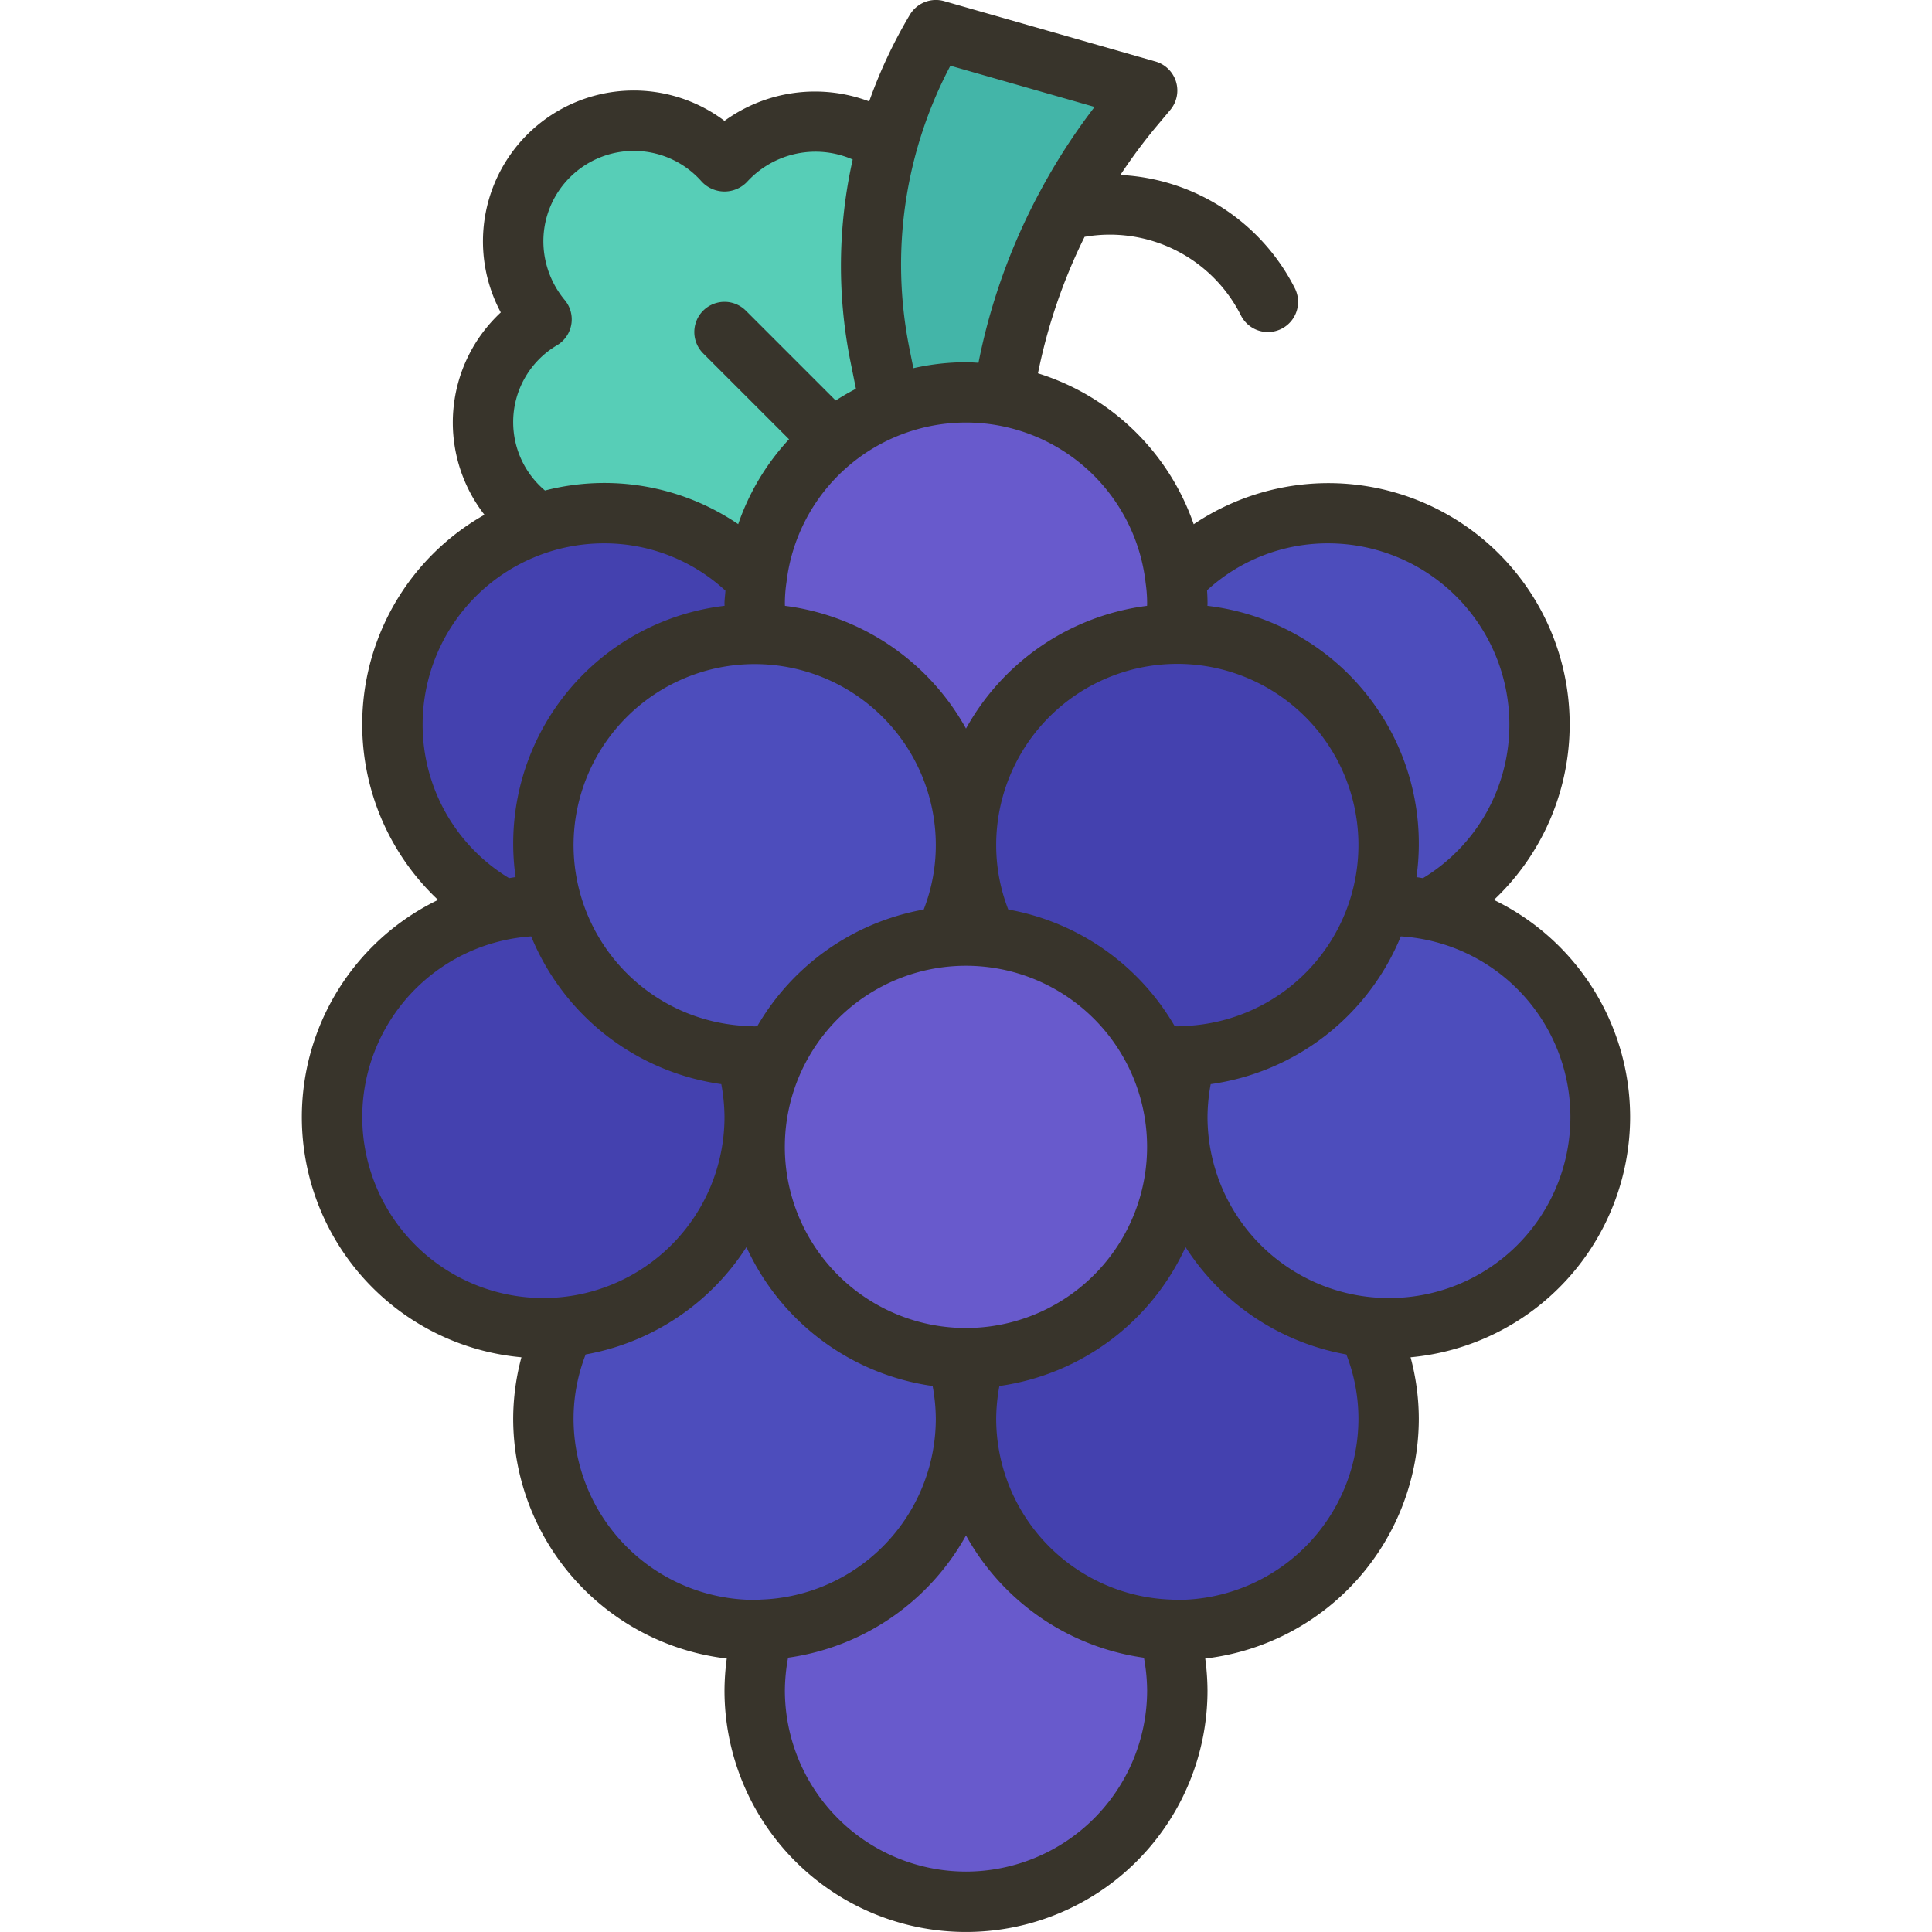 <?xml version="1.0"?>
<svg xmlns="http://www.w3.org/2000/svg" viewBox="0 0 64 64"><g id="Grapes"><path d="M20,18a3.995,3.995,0,0,1-2.728-6.918l.56-.523-.359-.677a3.996,3.996,0,0,1,5.927-5.078L24,5.255l.601-.451A3.996,3.996,0,0,1,31,8V18Z" style="fill:#57ceb7"/><circle cx="20" cy="24" r="7" style="fill:#4441af"/><circle cx="44" cy="24" r="7" style="fill:#4d4dbc"/><path d="M30,16l-.856-4.282A15.053,15.053,0,0,1,31,1l7,2-.519.622A19.369,19.369,0,0,0,33,16Z" style="fill:#43b5a8"/><circle cx="32" cy="56" r="7" style="fill:#685acc"/><circle cx="39" cy="47" r="7" style="fill:#4441af"/><circle cx="25" cy="47" r="7" style="fill:#4d4dbc"/><circle cx="18" cy="37" r="7" style="fill:#4441af"/><circle cx="46" cy="37" r="7" style="fill:#4d4dbc"/><circle cx="32" cy="20" r="7" style="fill:#685acc"/><circle cx="39" cy="28" r="7" style="fill:#4441af"/><circle cx="25" cy="28" r="7" style="fill:#4d4dbc"/><circle cx="32" cy="38" r="7" style="fill:#685acc"/><path d="M54,36.999a8.002,8.002,0,0,0-4.512-7.188,7.992,7.992,0,0,0-9.945-12.445,7.971,7.971,0,0,0-5.159-4.999,18.32,18.32,0,0,1,1.544-4.521,4.86,4.86,0,0,1,5.178,2.601,1,1,0,0,0,1.789-.895,6.854,6.854,0,0,0-5.781-3.756,18.231,18.231,0,0,1,1.133-1.535l.52-.62a1,1,0,0,0-.491-1.604l-7-2a1.005,1.005,0,0,0-1.133.447,16.117,16.117,0,0,0-1.35,2.875A5.106,5.106,0,0,0,24,4.003,4.996,4.996,0,0,0,16.589,10.35a4.978,4.978,0,0,0-.541,6.702,7.982,7.982,0,0,0-1.537,12.759,7.99,7.99,0,0,0,2.762,15.151A7.912,7.912,0,0,0,17,46.999a8.009,8.009,0,0,0,7.075,7.942A8.274,8.274,0,0,0,24,55.999a8,8,0,0,0,16,0,8.274,8.274,0,0,0-.075-1.058A8.009,8.009,0,0,0,47,46.999a7.912,7.912,0,0,0-.273-2.037A8.008,8.008,0,0,0,54,36.999ZM32.219,43.988c-.019.001-.037 0-.055.003-.055.002-.109.008-.164.008-.055,0-.108-.007-.162-.008-.02-.003-.039-.002-.06-.003a6,6,0,1,1,.441 0ZM19,27.999a6,6,0,0,1,12,0,5.872,5.872,0,0,1-.401,2.131,8.01,8.01,0,0,0-5.514,3.865c-.029 0-.056.005-.085.005-.055,0-.109-.007-.164-.008-.018-.002-.035-.001-.053-.003A6.002,6.002,0,0,1,19,27.999Zm20.217,5.989c-.018.001-.035 0-.053.003-.055.002-.109.008-.165.008-.029,0-.056-.004-.085-.005a8.01,8.01,0,0,0-5.514-3.865A5.872,5.872,0,0,1,33,27.999a6,6,0,1,1,6.217,5.989ZM50,23.999A5.943,5.943,0,0,1,47.138,29.09c-.072-.01-.143-.025-.216-.033a7.93,7.93,0,0,0-6.924-8.988c0-.024.003-.044.003-.069,0-.151-.006-.3-.016-.446A5.91,5.91,0,0,1,44,17.999,6.007,6.007,0,0,1,50,23.999ZM37.951,19.316A4.654,4.654,0,0,1,38,19.999c0,.025-.002.045-.002.07A8.011,8.011,0,0,0,32,24.135a8.011,8.011,0,0,0-5.998-4.066C26.002,20.045,26,20.025,26,19.999a4.818,4.818,0,0,1,.054-.716,5.988,5.988,0,0,1,11.897.032ZM31.483,2.177l4.777,1.365a20.295,20.295,0,0,0-1.825,2.833c-.016.023-.025.048-.039.072a20.304,20.304,0,0,0-1.983,5.571c-.138-.007-.274-.019-.413-.019a8.016,8.016,0,0,0-1.743.198l-.135-.673A14.099,14.099,0,0,1,31.483,2.177ZM17,13.999a2.951,2.951,0,0,1,1.451-2.561A.999.999,0,0,0,18.71,9.942,3.055,3.055,0,0,1,18,7.999,2.996,2.996,0,0,1,23.249,6.02a1.033,1.033,0,0,0,1.502,0,3.071,3.071,0,0,1,3.496-.736,16.119,16.119,0,0,0-.087,6.632l.194.964c-.231.118-.454.248-.671.387l-2.975-2.975A1.0 1,0,0,0,23.293,11.706l2.845,2.845a7.891,7.891,0,0,0-1.684,2.812,7.883,7.883,0,0,0-6.401-1.114A2.958,2.958,0,0,1,17,13.999Zm-3,10a6.007,6.007,0,0,1,6-6,5.91,5.91,0,0,1,4.031,1.568C24.022,19.712,24,19.854,24,19.999c0,.025.002.045.003.069a7.93,7.93,0,0,0-6.924,8.988c-.073.008-.144.023-.216.033A5.943,5.943,0,0,1,14,23.999Zm-2,13a6.003,6.003,0,0,1,5.596-5.98,8.014,8.014,0,0,0,6.298,4.894A6.148,6.148,0,0,1,24,36.999a6,6,0,0,1-12,0Zm7,10a5.872,5.872,0,0,1,.401-2.131,8.008,8.008,0,0,0,5.326-3.556,8.011,8.011,0,0,0,6.167,4.601A6.148,6.148,0,0,1,31,46.999a6.002,6.002,0,0,1-5.783,5.989c-.018.001-.035 0-.053.003-.055.002-.109.008-.164.008A6.007,6.007,0,0,1,19,46.999Zm13,15a6.007,6.007,0,0,1-6-6,6.148,6.148,0,0,1,.106-1.086A8.011,8.011,0,0,0,32,50.864a8.011,8.011,0,0,0,5.894,4.05A6.148,6.148,0,0,1,38,55.999,6.007,6.007,0,0,1,32,61.999Zm7-9c-.056,0-.11-.007-.165-.008-.018-.002-.035-.001-.053-.003A6.002,6.002,0,0,1,33,46.999a6.148,6.148,0,0,1,.106-1.086,8.011,8.011,0,0,0,6.167-4.601,8.008,8.008,0,0,0,5.326,3.556A5.872,5.872,0,0,1,45,46.999,6.007,6.007,0,0,1,39,52.999Zm7-10a6.007,6.007,0,0,1-6-6,6.148,6.148,0,0,1,.106-1.086,8.014,8.014,0,0,0,6.298-4.894A5.996,5.996,0,0,1,46,42.999Z" style="fill:#38342b"/></g></svg>
